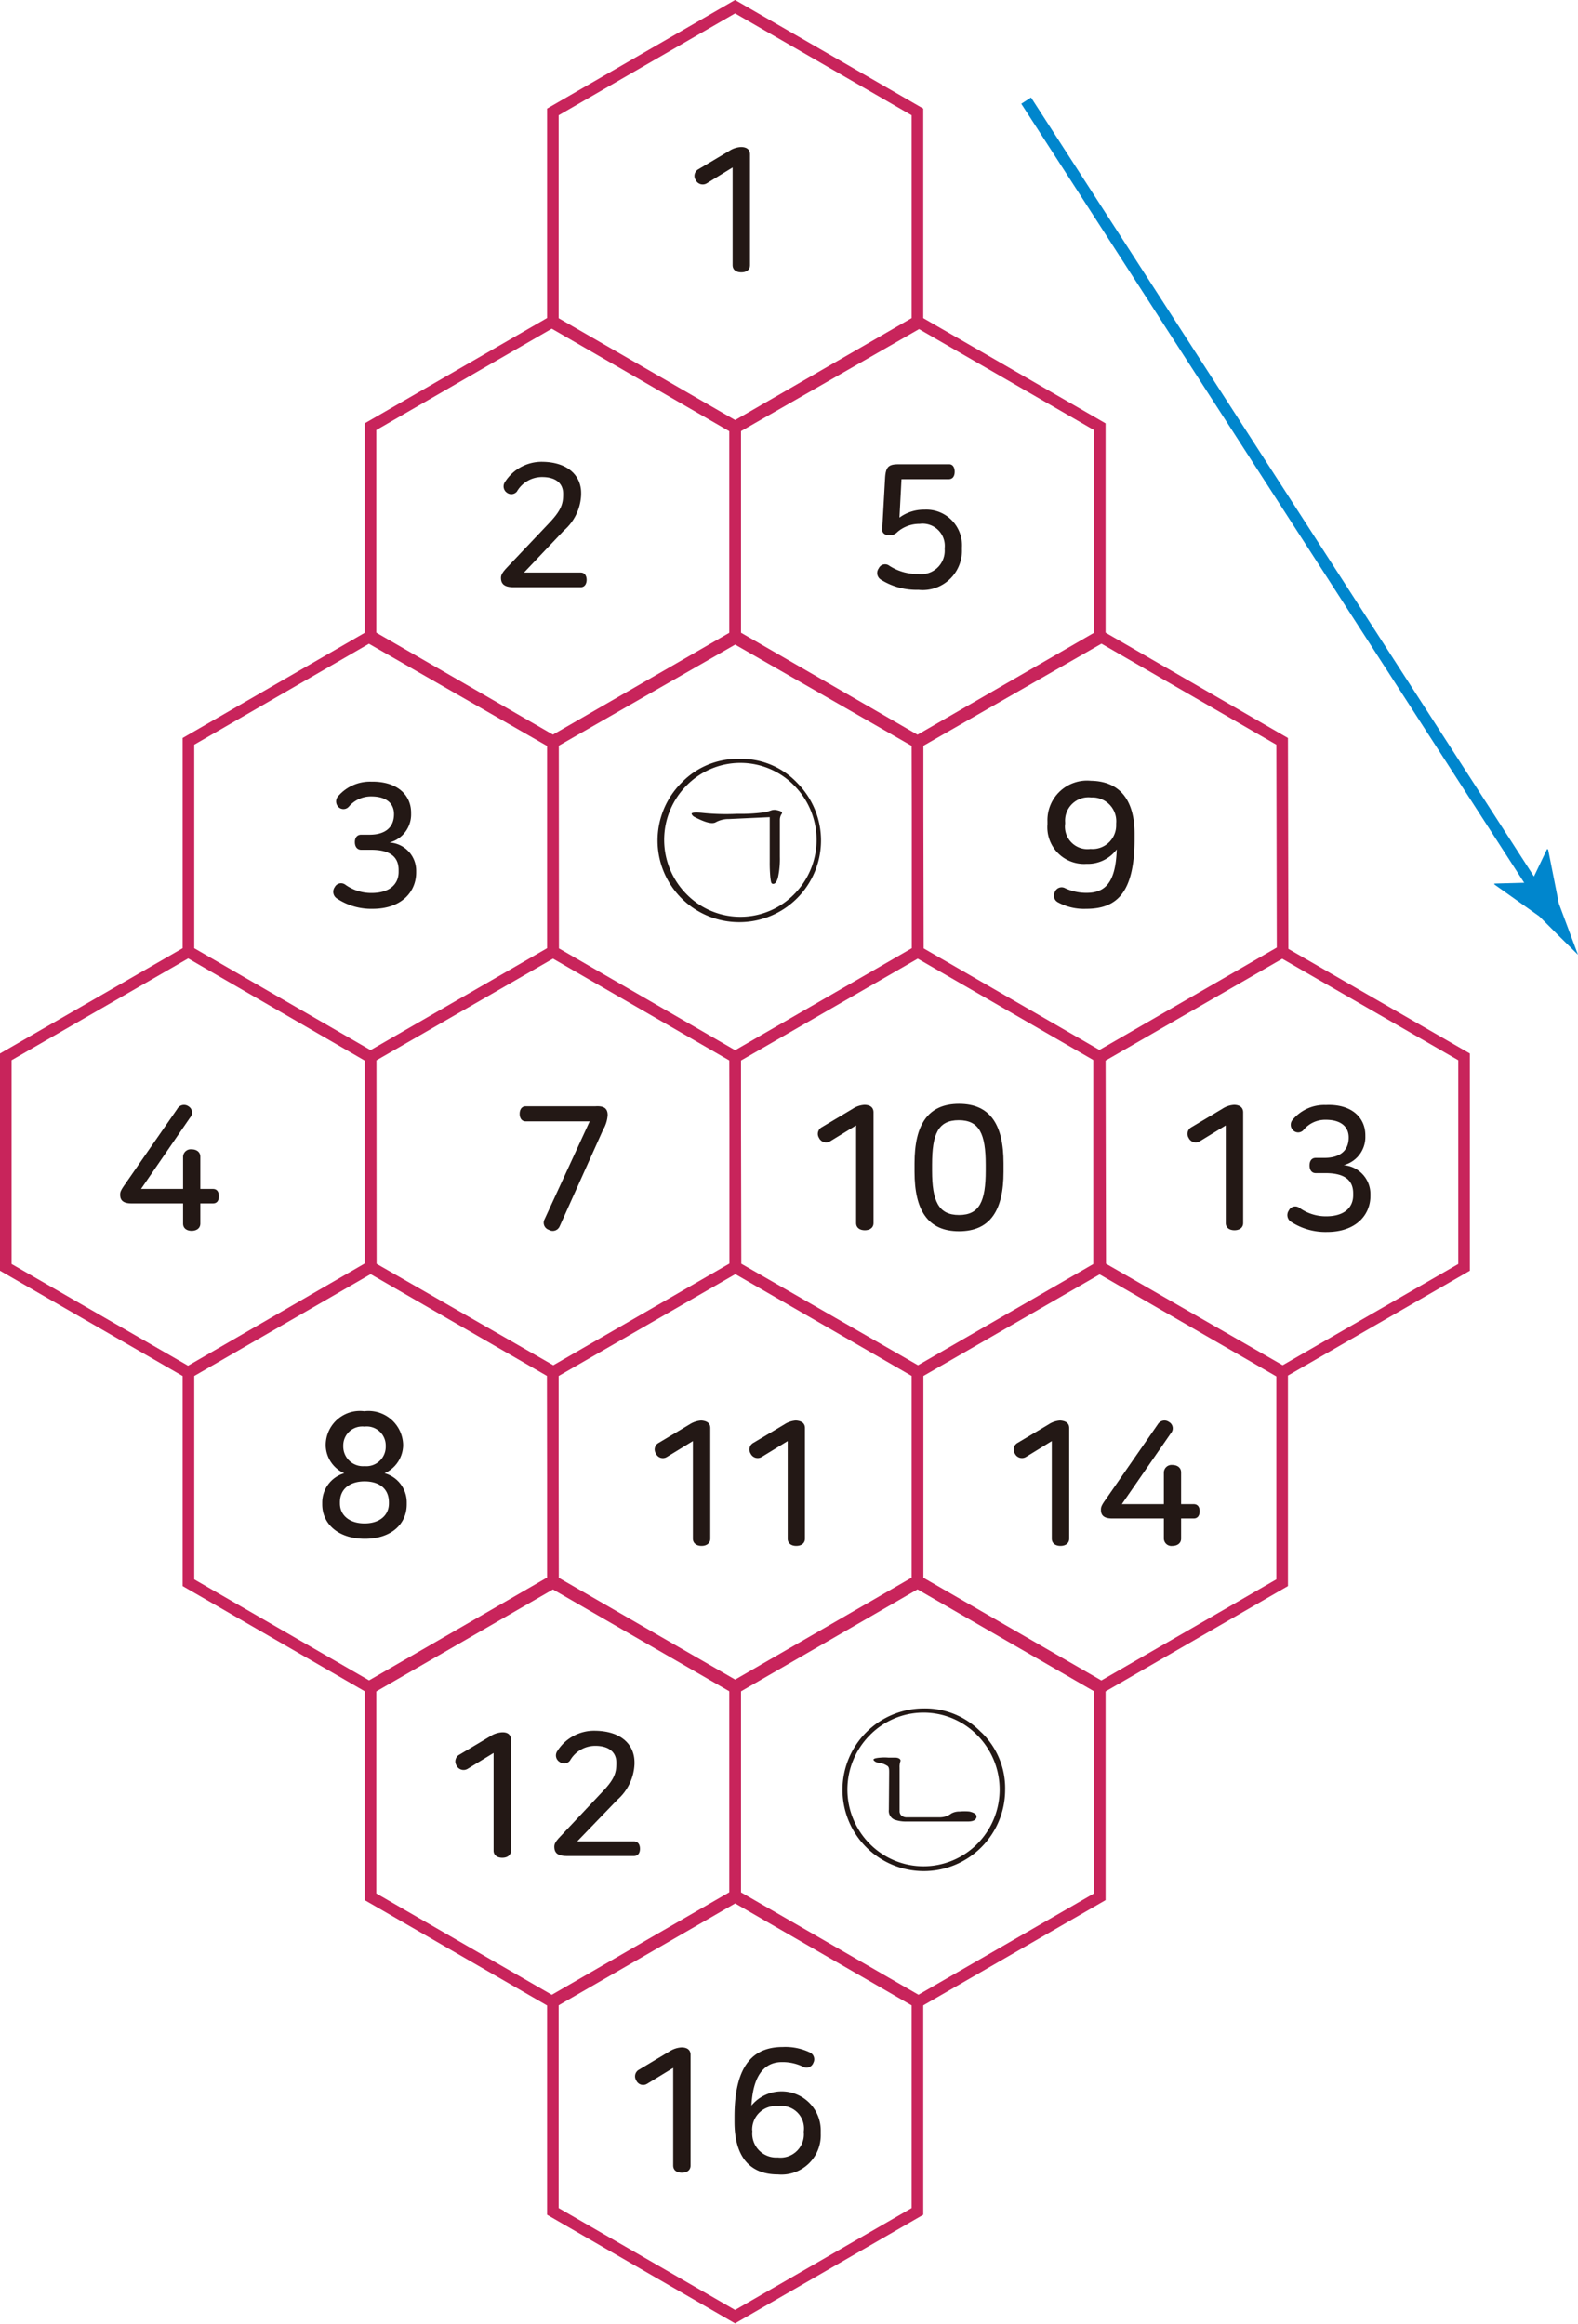 <svg xmlns="http://www.w3.org/2000/svg" xmlns:xlink="http://www.w3.org/1999/xlink" viewBox="0 0 108.86 160.29"><defs><style>.cls-1,.cls-3,.cls-5{fill:none;}.cls-2{clip-path:url(#clip-path);}.cls-3{stroke:#c8245b;}.cls-3,.cls-5{stroke-width:0.8px;}.cls-4{fill:#231815;}.cls-5{stroke:#0086cd;}.cls-6{fill:#0086cd;}</style><clipPath id="clip-path" transform="translate(0 0)"><rect class="cls-1" width="108.86" height="160.29"/></clipPath></defs><title>자산 1</title><g id="레이어_2" data-name="레이어 2"><g id="레이어_1-2" data-name="레이어 1"><g class="cls-2"><path class="cls-3" d="M63.29,138l-12.58-7.26L38.14,138v14.52l12.57,7.26,12.58-7.26Zm12.58-21.7-12.58-7.26-12.57,7.26v14.52l12.57,7.26,12.58-7.26Zm-25.16,0-12.58-7.26-12.57,7.26v14.52l12.57,7.26,12.58-7.26Zm37.74-21.7L75.88,87.38,63.3,94.64v14.52l12.58,7.26,12.57-7.26Zm-25.16,0L50.72,87.38,38.14,94.64v14.52l12.58,7.26,12.57-7.26Zm-25.16,0L25.55,87.38,13,94.64v14.52l12.57,7.26,12.58-7.26ZM101,87.41,88.4,94.67,75.82,87.41V72.89L88.4,65.63,101,72.89Zm-25.1,0L63.3,94.67,50.72,87.41V72.89L63.3,65.63l12.57,7.26Zm-25.16,0L38.14,94.67,25.56,87.41V72.89l12.58-7.26,12.57,7.26Zm-25.16,0L13,94.67.4,87.41V72.89L13,65.63l12.57,7.26Zm62.9-21.76L75.88,72.91,63.3,65.65V51.13l12.58-7.26,12.57,7.26Zm-25.16,0L50.72,72.91,38.14,65.65V51.13l12.58-7.26,12.57,7.26Zm-25.16,0L25.55,72.91,13,65.65V51.13l12.57-7.26,12.58,7.26ZM75.87,44,63.29,51.21,50.72,44V29.43l12.57-7.26,12.58,7.26ZM50.71,44,38.13,51.21,25.56,44V29.43l12.57-7.26,12.58,7.26Zm12.58-21.7L50.71,29.51,38.14,22.25V7.72L50.71.46,63.29,7.72Z" transform="translate(0 0)"/></g><path class="cls-4" d="M51.74,10.65v7.63c0,.35-.27.5-.6.5s-.6-.15-.6-.5V11.55l-1.79,1.1a.54.54,0,0,1-.76-.24.52.52,0,0,1,.18-.73l2.15-1.28a1.62,1.62,0,0,1,.8-.26C51.48,10.14,51.74,10.29,51.74,10.65Z" transform="translate(0 0)"/><path class="cls-4" d="M40.09,34v.12a3.44,3.44,0,0,1-1.19,2.47l-2.75,2.9h3.91c.28,0,.41.23.41.5s-.13.51-.41.51H35.44c-.63,0-.88-.21-.88-.65,0-.2.11-.37.36-.65l2.93-3.09c.85-.89,1-1.34,1-2v-.06c0-.7-.49-1.15-1.45-1.15a2,2,0,0,0-1.74,1A.5.5,0,0,1,35,34a.53.53,0,0,1-.17-.75,3,3,0,0,1,2.61-1.4C39.23,31.88,40.09,32.85,40.09,34Z" transform="translate(0 0)"/><path class="cls-4" d="M28.36,56.05v.06a2,2,0,0,1-1.49,2,1.94,1.94,0,0,1,1.84,1.95v.12c0,1.32-1,2.5-3,2.5a4.28,4.28,0,0,1-2.45-.7.55.55,0,0,1-.17-.79A.49.49,0,0,1,23.8,61a3.06,3.06,0,0,0,1.82.59c1.36,0,1.88-.69,1.88-1.45V60c0-1.06-.82-1.39-1.9-1.39h-.68c-.3,0-.44-.24-.44-.53s.14-.51.44-.51h.58c1,0,1.68-.44,1.68-1.42v0c0-.73-.51-1.22-1.57-1.22a2,2,0,0,0-1.55.71.49.49,0,0,1-.73,0,.54.54,0,0,1,0-.73,2.9,2.9,0,0,1,2.28-1C27.43,53.88,28.36,54.85,28.36,56.05Z" transform="translate(0 0)"/><g class="cls-2"><path class="cls-4" d="M47.36,54.18a5.32,5.32,0,0,0,0,7.49,5.2,5.2,0,0,0,7.43,0,5.32,5.32,0,0,0,0-7.49,5.2,5.2,0,0,0-7.43,0M55,54a5.63,5.63,0,0,1-4,9.6,5.63,5.63,0,0,1-4-9.6,5.37,5.37,0,0,1,4-1.66A5.3,5.3,0,0,1,55,54m-4.72,2.49a1.84,1.84,0,0,0-.92.23c-.25.13-.73,0-1.44-.37a.4.4,0,0,1-.21-.22c0-.08.2-.11.69-.07a16,16,0,0,0,2.45.07,12.3,12.3,0,0,0,2-.12l.39-.13a.69.69,0,0,1,.37,0c.29.06.4.15.31.26a.74.74,0,0,0-.12.41v2.54a6.1,6.1,0,0,1-.12,1.38c-.08.33-.19.49-.34.49s-.15-.13-.19-.39a10.31,10.31,0,0,1-.05-1.12V56.36Z" transform="translate(0 0)"/></g><path class="cls-4" d="M78.27,57.51v.34c0,3.82-1.3,4.83-3.34,4.83A3.77,3.77,0,0,1,73,62.24a.52.52,0,0,1-.23-.72.5.5,0,0,1,.71-.26,3.44,3.44,0,0,0,1.49.32c1.33,0,2-.79,2.07-3a2.49,2.49,0,0,1-2.09,1,2.53,2.53,0,0,1-2.69-2.73v-.2a2.73,2.73,0,0,1,3-2.8C77.24,53.88,78.27,55.17,78.27,57.51Zm-4.79-.8v.1a1.55,1.55,0,0,0,1.75,1.74A1.63,1.63,0,0,0,77,56.88v-.09A1.64,1.64,0,0,0,75.28,55,1.61,1.61,0,0,0,73.48,56.71Z" transform="translate(0 0)"/><path class="cls-4" d="M13.12,77.07,9.73,82h2.9V79.78a.53.53,0,0,1,.59-.51c.31,0,.6.16.6.51V82h.87c.3,0,.41.23.41.5S15,83,14.69,83h-.87v1.39c0,.35-.29.5-.6.5s-.59-.15-.59-.5V83H9.07c-.55,0-.78-.2-.78-.59,0-.16,0-.26.32-.71l3.62-5.22A.53.53,0,0,1,13,76.3.5.5,0,0,1,13.12,77.07Z" transform="translate(0 0)"/><path class="cls-4" d="M41.92,76.91a2.31,2.31,0,0,1-.31,1l-3,6.67a.52.52,0,0,1-.75.24.51.51,0,0,1-.29-.73l3.11-6.75H36.27c-.29,0-.42-.24-.42-.52s.13-.52.42-.52h4.81C41.69,76.26,41.92,76.47,41.92,76.91Z" transform="translate(0 0)"/><path class="cls-4" d="M60.26,76.72v7.63c0,.35-.28.5-.6.5s-.6-.15-.6-.5V77.62l-1.8,1.1a.54.54,0,0,1-.76-.24.52.52,0,0,1,.18-.73l2.15-1.28a1.64,1.64,0,0,1,.8-.27C60,76.2,60.26,76.36,60.26,76.72Z" transform="translate(0 0)"/><path class="cls-4" d="M69.23,80.23v.59c0,2.65-.91,4.1-3.07,4.1s-3.07-1.45-3.07-4.1v-.59c0-2.65.91-4.1,3.07-4.1S69.23,77.58,69.23,80.23Zm-4.93.1v.4c0,2.13.45,3.07,1.86,3.07S68,82.86,68,80.73v-.4c0-2.13-.44-3.07-1.86-3.07S64.3,78.2,64.3,80.33Z" transform="translate(0 0)"/><path class="cls-4" d="M85.76,76.72v7.63c0,.35-.28.5-.6.5s-.6-.15-.6-.5V77.62l-1.8,1.1a.54.54,0,0,1-.76-.24.52.52,0,0,1,.18-.73l2.15-1.28a1.64,1.64,0,0,1,.8-.27C85.49,76.2,85.76,76.36,85.76,76.72Z" transform="translate(0 0)"/><path class="cls-4" d="M94.19,78.3v.06a2,2,0,0,1-1.49,2,2,2,0,0,1,1.84,2v.12c0,1.32-1,2.49-3,2.49a4.36,4.36,0,0,1-2.46-.69.55.55,0,0,1-.17-.79.49.49,0,0,1,.74-.18,3.13,3.13,0,0,0,1.83.58c1.35,0,1.87-.68,1.87-1.45V82.3c0-1.06-.82-1.39-1.9-1.39h-.68c-.3,0-.43-.24-.43-.53s.13-.52.43-.52h.59c1,0,1.68-.43,1.68-1.41v0c0-.73-.52-1.22-1.58-1.22a1.93,1.93,0,0,0-1.54.71.49.49,0,0,1-.73,0,.53.53,0,0,1,0-.73,2.85,2.85,0,0,1,2.27-1C93.27,76.13,94.19,77.1,94.19,78.3Z" transform="translate(0 0)"/><path class="cls-4" d="M27.81,99.62v.11a2.16,2.16,0,0,1-1.28,1.88,2.08,2.08,0,0,1,1.53,2v.14c0,1.38-1.08,2.38-2.89,2.38s-2.94-1-2.94-2.38v-.14a2.1,2.1,0,0,1,1.52-2,2.15,2.15,0,0,1-1.28-1.88v-.11a2.36,2.36,0,0,1,2.66-2.29A2.39,2.39,0,0,1,27.81,99.62Zm-4.36,4v.07c0,.82.66,1.38,1.7,1.38s1.68-.56,1.68-1.38v-.07c0-1-.73-1.45-1.68-1.45S23.45,102.64,23.45,103.61Zm.23-3.92v.07a1.36,1.36,0,0,0,1.47,1.35,1.34,1.34,0,0,0,1.46-1.35v-.07a1.31,1.31,0,0,0-1.47-1.31A1.31,1.31,0,0,0,23.68,99.69Z" transform="translate(0 0)"/><path class="cls-4" d="M73.76,98.49v7.63c0,.34-.27.5-.6.5s-.6-.16-.6-.5V99.39l-1.79,1.1a.54.54,0,0,1-.76-.24.52.52,0,0,1,.18-.73l2.15-1.28a1.64,1.64,0,0,1,.8-.27C73.5,98,73.76,98.13,73.76,98.49Z" transform="translate(0 0)"/><path class="cls-4" d="M55.53,98.49v7.63c0,.34-.27.5-.6.5s-.59-.16-.59-.5V99.39l-1.8,1.1a.54.54,0,0,1-.76-.24.52.52,0,0,1,.18-.73l2.15-1.28a1.64,1.64,0,0,1,.8-.27C55.27,98,55.53,98.13,55.53,98.49Z" transform="translate(0 0)"/><path class="cls-4" d="M49,98.49v7.63c0,.34-.28.5-.6.5s-.6-.16-.6-.5V99.39l-1.8,1.1a.52.52,0,0,1-.75-.24.51.51,0,0,1,.18-.73l2.14-1.28a1.71,1.71,0,0,1,.81-.27C48.74,98,49,98.13,49,98.49Z" transform="translate(0 0)"/><path class="cls-4" d="M80.78,98.84l-3.39,4.9h2.9v-2.19a.53.53,0,0,1,.59-.51c.31,0,.6.16.6.51v2.19h.87c.3,0,.41.23.41.49s-.11.5-.41.5h-.87v1.39c0,.34-.29.5-.6.5a.52.52,0,0,1-.59-.5v-1.39H76.73c-.55,0-.78-.2-.78-.59,0-.16,0-.27.32-.71l3.62-5.22a.53.53,0,0,1,.75-.14A.5.5,0,0,1,80.78,98.84Z" transform="translate(0 0)"/><path class="cls-4" d="M35.25,120v7.63c0,.35-.28.5-.6.5s-.6-.15-.6-.5v-6.73l-1.8,1.1a.54.54,0,0,1-.76-.24.53.53,0,0,1,.18-.73l2.15-1.28a1.68,1.68,0,0,1,.8-.27C35,119.46,35.25,119.62,35.25,120Z" transform="translate(0 0)"/><path class="cls-4" d="M43.77,121.55v.12a3.48,3.48,0,0,1-1.19,2.47L39.82,127h3.91c.29,0,.42.23.42.51s-.13.5-.42.5H39.11c-.62,0-.87-.2-.87-.65,0-.2.11-.37.36-.64l2.92-3.1c.86-.89,1-1.34,1-2v-.06c0-.69-.49-1.15-1.45-1.15a2,2,0,0,0-1.74,1,.5.5,0,0,1-.72.11.52.52,0,0,1-.17-.74,3,3,0,0,1,2.6-1.41C42.9,119.39,43.77,120.36,43.77,121.55Z" transform="translate(0 0)"/><g class="cls-2"><path class="cls-4" d="M60,119.68a5.32,5.32,0,0,0,0,7.49,5.22,5.22,0,0,0,7.42,0,5.32,5.32,0,0,0,0-7.49,5.19,5.19,0,0,0-7.42,0m7.68-.22a5.34,5.34,0,0,1,1.66,4,5.61,5.61,0,1,1-5.63-5.63,5.35,5.35,0,0,1,4,1.67m-6.37,2.77c0-.26,0-.42-.16-.5a1.38,1.38,0,0,0-.6-.2.48.48,0,0,1-.31-.17q-.09-.14.48-.18a3.2,3.2,0,0,1,.53,0l.46,0c.29,0,.41.13.38.24a1.25,1.25,0,0,0-.06.46v3a.4.4,0,0,0,.14.31.56.56,0,0,0,.31.11h2.29a1.46,1.46,0,0,0,.47-.07,1.33,1.33,0,0,0,.35-.19,1.11,1.11,0,0,1,.58-.14,3.49,3.49,0,0,1,.68,0c.37.09.53.22.48.41s-.25.28-.58.28H62.51a2.26,2.26,0,0,1-.83-.14.66.66,0,0,1-.36-.68Z" transform="translate(0 0)"/></g><path class="cls-4" d="M47.64,141.72v7.63c0,.35-.27.5-.6.5s-.6-.15-.6-.5v-6.73l-1.8,1.1a.52.52,0,0,1-.75-.24.52.52,0,0,1,.18-.73l2.14-1.28a1.68,1.68,0,0,1,.81-.26C47.38,141.21,47.64,141.36,47.64,141.72Z" transform="translate(0 0)"/><path class="cls-4" d="M55.9,141.57a.52.52,0,0,1,.21.7.5.5,0,0,1-.71.27,3.23,3.23,0,0,0-1.46-.32c-1.26,0-2,1-2.1,3A2.7,2.7,0,0,1,56.62,147v.19a2.71,2.71,0,0,1-2.95,2.78c-2,0-3-1.29-3-3.63V146c0-3.73,1.42-4.82,3.34-4.82A3.93,3.93,0,0,1,55.9,141.57Zm-4,5.37V147a1.65,1.65,0,0,0,1.75,1.8,1.61,1.61,0,0,0,1.8-1.74V147a1.55,1.55,0,0,0-1.75-1.74A1.63,1.63,0,0,0,51.89,146.94Z" transform="translate(0 0)"/><path class="cls-4" d="M65.86,32.53c0,.29-.12.52-.42.52H62.19l-.14,2.65a2.82,2.82,0,0,1,1.72-.55,2.46,2.46,0,0,1,2.59,2.61v.13a2.71,2.71,0,0,1-3,2.79,4.62,4.62,0,0,1-2.59-.7.54.54,0,0,1-.15-.78.48.48,0,0,1,.73-.18,3.55,3.55,0,0,0,2,.57,1.62,1.62,0,0,0,1.82-1.71V37.8a1.53,1.53,0,0,0-1.73-1.67,2.32,2.32,0,0,0-1.53.56.73.73,0,0,1-.55.23c-.3,0-.52-.15-.5-.42l.2-3.56c.05-.73.23-.92.92-.92h3.47C65.74,32,65.86,32.26,65.86,32.53Z" transform="translate(0 0)"/><g class="cls-2"><line class="cls-5" x1="106.1" y1="61.62" x2="70.79" y2="6.94"/><path class="cls-6" d="M105.62,60.87l-2.53.07V61l3.09,2.19c.89.89,1.78,1.78,2.68,2.66l-1.32-3.53-.74-3.72-.07-.05Z" transform="translate(0 0)"/></g></g></g></svg>